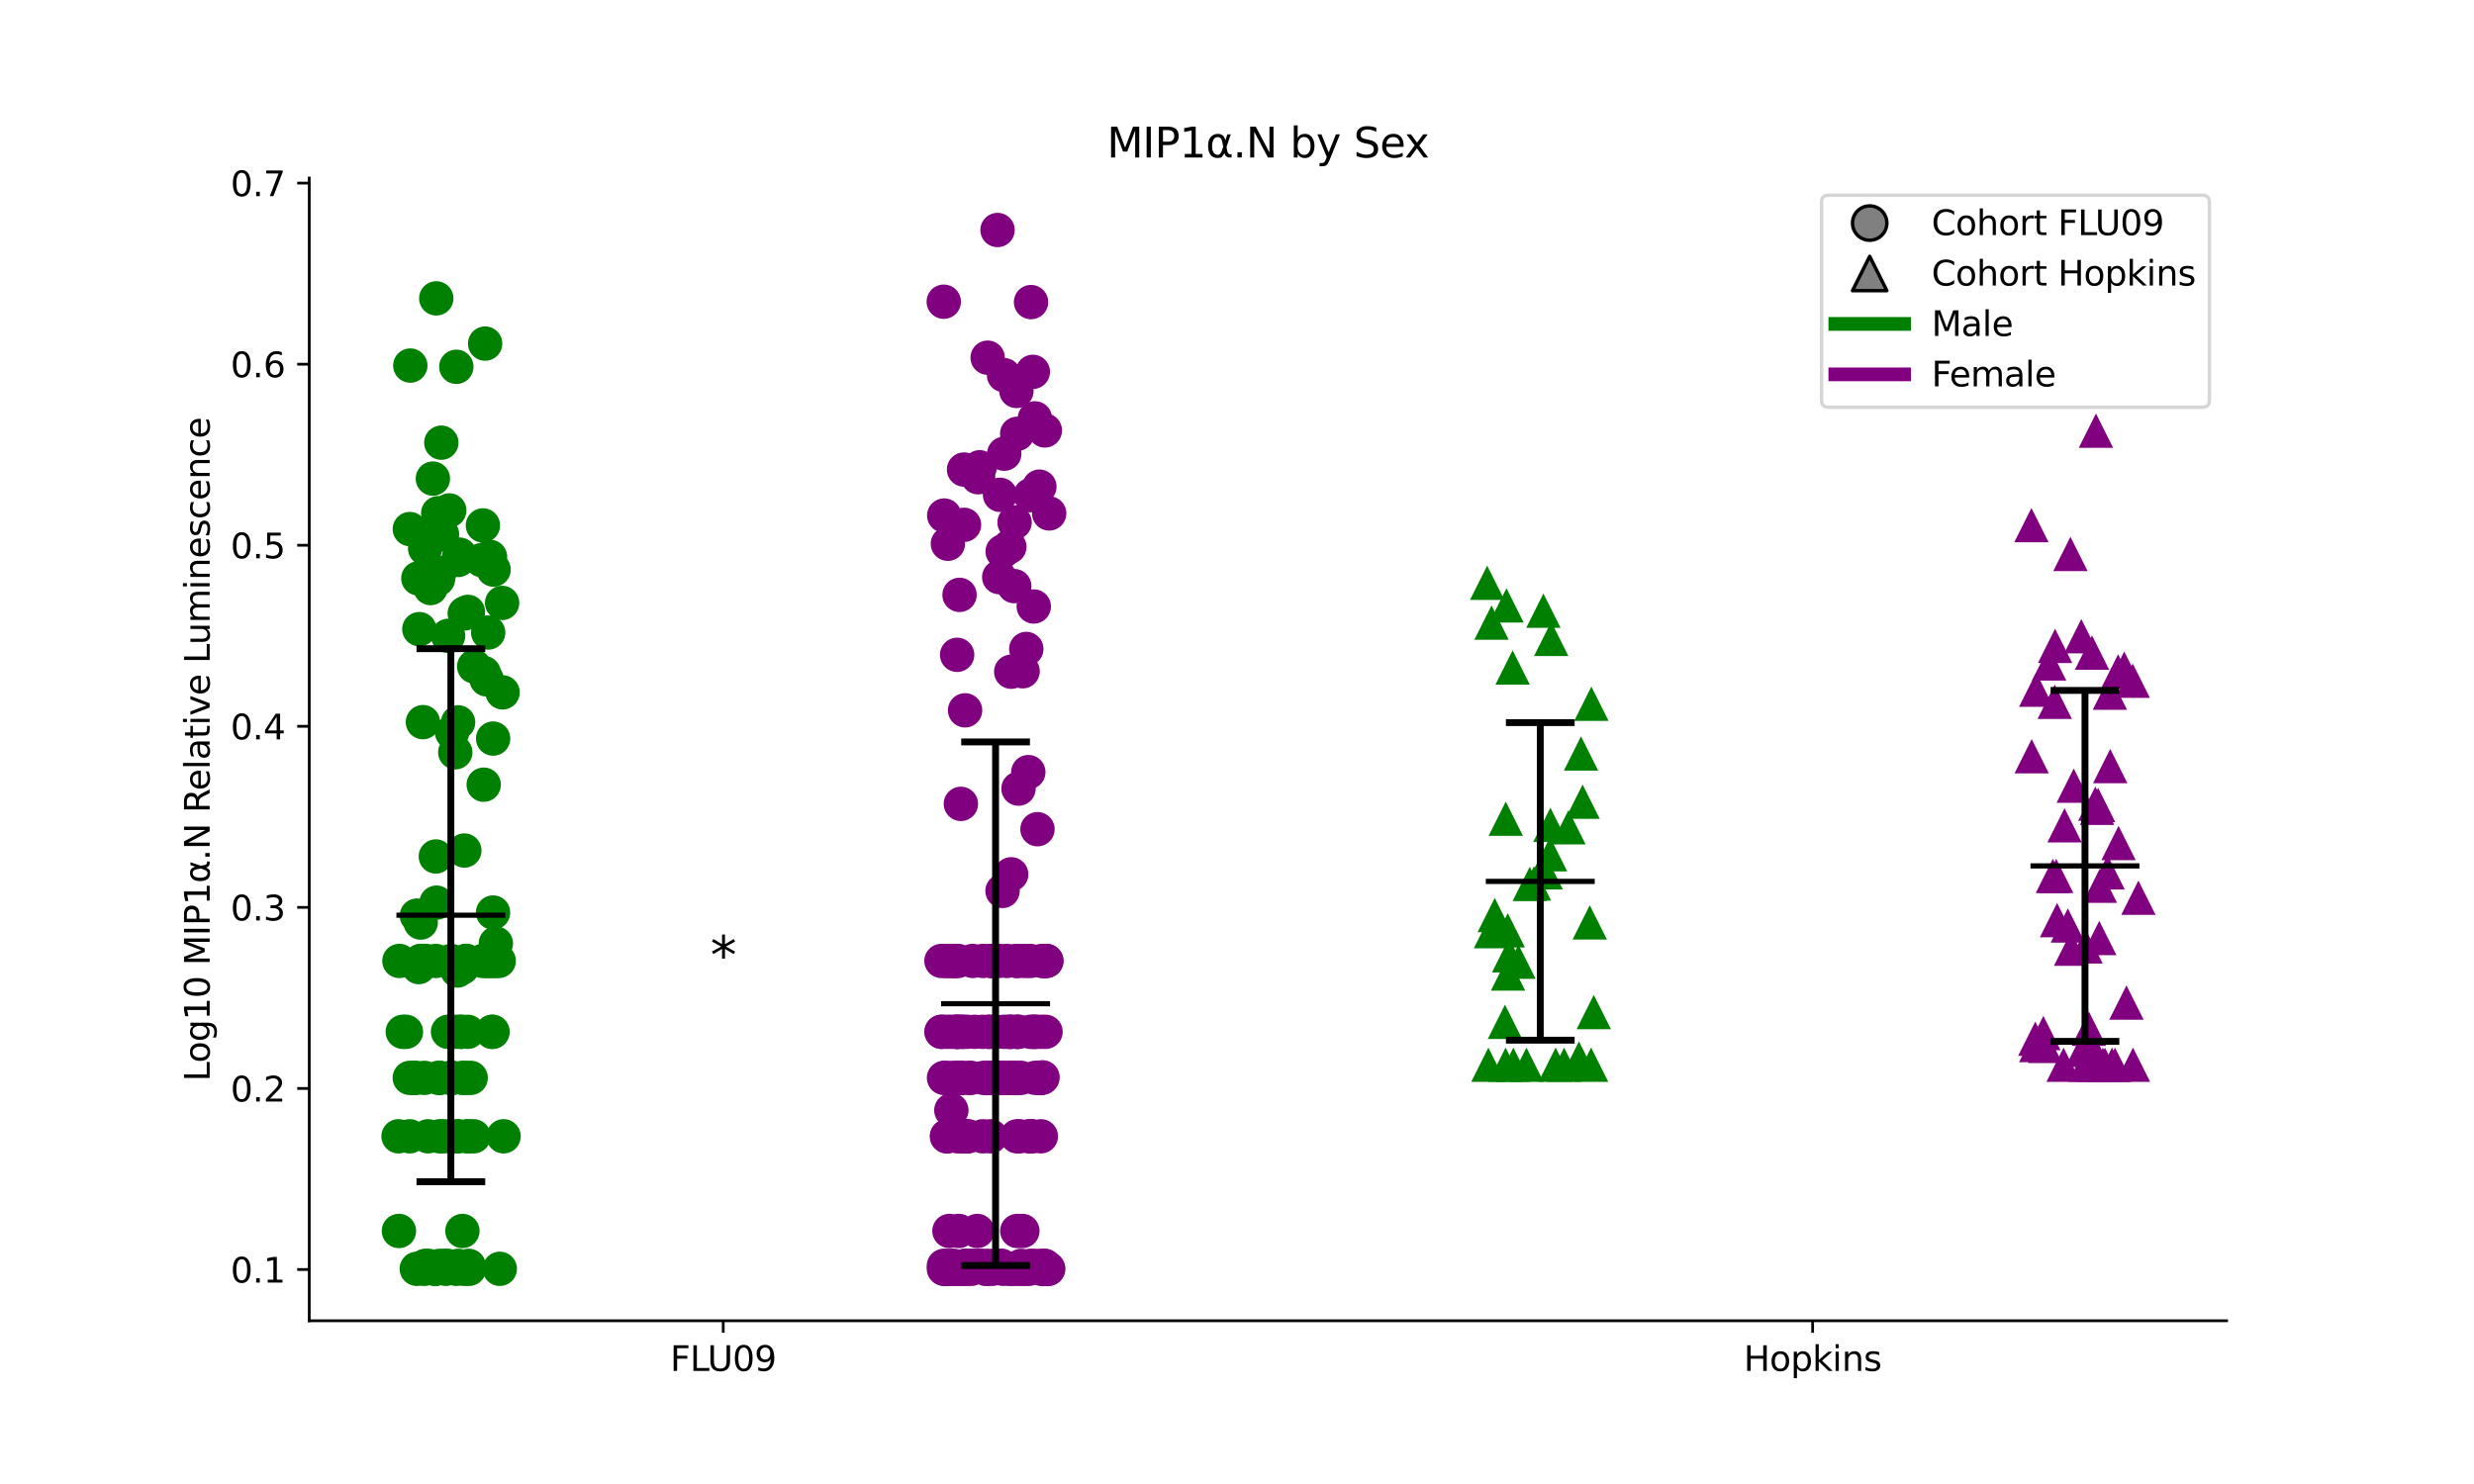 <?xml version="1.0" encoding="utf-8" standalone="no"?>
<!DOCTYPE svg PUBLIC "-//W3C//DTD SVG 1.1//EN"
  "http://www.w3.org/Graphics/SVG/1.1/DTD/svg11.dtd">
<svg xmlns:xlink="http://www.w3.org/1999/xlink" width="720pt" height="432pt" viewBox="0 0 720 432" xmlns="http://www.w3.org/2000/svg" version="1.1">
 <defs>
  <style type="text/css">*{stroke-linejoin: round; stroke-linecap: butt}</style>
 </defs>
 <g id="figure_1">
  <g id="patch_1">
   <path d="M 0 432 
L 720 432 
L 720 0 
L 0 0 
z
" style="fill: #ffffff"/>
  </g>
  <g id="axes_1">
   <g id="patch_2">
    <path d="M 90 384.48 
L 648 384.48 
L 648 51.84 
L 90 51.84 
z
" style="fill: #ffffff"/>
   </g>
   <g id="PathCollection_1">
    <defs>
     <path id="m42d85030bc" d="M 0 5 
C 1.326 5 2.598 4.473 3.536 3.536 
C 4.473 2.598 5 1.326 5 0 
C 5 -1.326 4.473 -2.598 3.536 -3.536 
C 2.598 -4.473 1.326 -5 0 -5 
C -1.326 -5 -2.598 -4.473 -3.536 -3.536 
C -4.473 -2.598 -5 -1.326 -5 0 
C -5 1.326 -4.473 2.598 -3.536 3.536 
C -2.598 4.473 -1.326 5 0 5 
z
"/>
    </defs>
    <g clip-path="url(#p559595419c)">
     <use xlink:href="#m42d85030bc" x="124.677" y="368.499" style="fill: #008000"/>
     <use xlink:href="#m42d85030bc" x="143.282" y="300.365" style="fill: #008000"/>
     <use xlink:href="#m42d85030bc" x="127.039" y="262.768" style="fill: #008000"/>
     <use xlink:href="#m42d85030bc" x="123.785" y="368.499" style="fill: #008000"/>
     <use xlink:href="#m42d85030bc" x="126.849" y="369.36" style="fill: #008000"/>
     <use xlink:href="#m42d85030bc" x="130.909" y="330.782" style="fill: #008000"/>
     <use xlink:href="#m42d85030bc" x="131.62" y="313.775" style="fill: #008000"/>
     <use xlink:href="#m42d85030bc" x="119.233" y="330.782" style="fill: #008000"/>
     <use xlink:href="#m42d85030bc" x="142.252" y="279.735" style="fill: #008000"/>
     <use xlink:href="#m42d85030bc" x="131.512" y="313.775" style="fill: #008000"/>
     <use xlink:href="#m42d85030bc" x="132.771" y="369.36" style="fill: #008000"/>
     <use xlink:href="#m42d85030bc" x="140.487" y="279.735" style="fill: #008000"/>
     <use xlink:href="#m42d85030bc" x="116.098" y="358.339" style="fill: #008000"/>
     <use xlink:href="#m42d85030bc" x="143.297" y="300.365" style="fill: #008000"/>
     <use xlink:href="#m42d85030bc" x="130.39" y="300.365" style="fill: #008000"/>
     <use xlink:href="#m42d85030bc" x="128.046" y="313.775" style="fill: #008000"/>
     <use xlink:href="#m42d85030bc" x="123.505" y="369.36" style="fill: #008000"/>
     <use xlink:href="#m42d85030bc" x="144.08" y="279.735" style="fill: #008000"/>
     <use xlink:href="#m42d85030bc" x="136.233" y="330.782" style="fill: #008000"/>
     <use xlink:href="#m42d85030bc" x="135.672" y="279.735" style="fill: #008000"/>
     <use xlink:href="#m42d85030bc" x="135.111" y="369.36" style="fill: #008000"/>
     <use xlink:href="#m42d85030bc" x="136.136" y="300.365" style="fill: #008000"/>
     <use xlink:href="#m42d85030bc" x="126.806" y="279.735" style="fill: #008000"/>
     <use xlink:href="#m42d85030bc" x="131.265" y="279.735" style="fill: #008000"/>
     <use xlink:href="#m42d85030bc" x="128.913" y="330.782" style="fill: #008000"/>
     <use xlink:href="#m42d85030bc" x="132.748" y="300.365" style="fill: #008000"/>
     <use xlink:href="#m42d85030bc" x="133.317" y="330.782" style="fill: #008000"/>
     <use xlink:href="#m42d85030bc" x="121.002" y="313.775" style="fill: #008000"/>
     <use xlink:href="#m42d85030bc" x="134.099" y="300.365" style="fill: #008000"/>
     <use xlink:href="#m42d85030bc" x="117.222" y="300.365" style="fill: #008000"/>
     <use xlink:href="#m42d85030bc" x="115.993" y="330.782" style="fill: #008000"/>
     <use xlink:href="#m42d85030bc" x="123.957" y="279.735" style="fill: #008000"/>
     <use xlink:href="#m42d85030bc" x="133.129" y="282.523" style="fill: #008000"/>
     <use xlink:href="#m42d85030bc" x="130.791" y="300.365" style="fill: #008000"/>
     <use xlink:href="#m42d85030bc" x="123.083" y="210.217" style="fill: #008000"/>
     <use xlink:href="#m42d85030bc" x="133.049" y="330.782" style="fill: #008000"/>
     <use xlink:href="#m42d85030bc" x="127.972" y="368.499" style="fill: #008000"/>
     <use xlink:href="#m42d85030bc" x="133.364" y="368.499" style="fill: #008000"/>
     <use xlink:href="#m42d85030bc" x="140.796" y="195.926" style="fill: #008000"/>
     <use xlink:href="#m42d85030bc" x="130.409" y="185.104" style="fill: #008000"/>
     <use xlink:href="#m42d85030bc" x="120.462" y="313.775" style="fill: #008000"/>
     <use xlink:href="#m42d85030bc" x="124.563" y="330.782" style="fill: #008000"/>
     <use xlink:href="#m42d85030bc" x="123.504" y="313.775" style="fill: #008000"/>
     <use xlink:href="#m42d85030bc" x="143.646" y="165.824" style="fill: #008000"/>
     <use xlink:href="#m42d85030bc" x="143.488" y="265.642" style="fill: #008000"/>
     <use xlink:href="#m42d85030bc" x="122.041" y="183.147" style="fill: #008000"/>
     <use xlink:href="#m42d85030bc" x="137.832" y="330.782" style="fill: #008000"/>
     <use xlink:href="#m42d85030bc" x="135.135" y="247.594" style="fill: #008000"/>
     <use xlink:href="#m42d85030bc" x="129.514" y="368.499" style="fill: #008000"/>
     <use xlink:href="#m42d85030bc" x="118.133" y="300.365" style="fill: #008000"/>
     <use xlink:href="#m42d85030bc" x="126.84" y="249.325" style="fill: #008000"/>
     <use xlink:href="#m42d85030bc" x="121.887" y="281.523" style="fill: #008000"/>
     <use xlink:href="#m42d85030bc" x="128.434" y="128.862" style="fill: #008000"/>
     <use xlink:href="#m42d85030bc" x="133.399" y="162.996" style="fill: #008000"/>
     <use xlink:href="#m42d85030bc" x="146.552" y="330.782" style="fill: #008000"/>
     <use xlink:href="#m42d85030bc" x="134.522" y="313.775" style="fill: #008000"/>
     <use xlink:href="#m42d85030bc" x="126.483" y="369.36" style="fill: #008000"/>
     <use xlink:href="#m42d85030bc" x="130.252" y="368.499" style="fill: #008000"/>
     <use xlink:href="#m42d85030bc" x="136.497" y="369.36" style="fill: #008000"/>
     <use xlink:href="#m42d85030bc" x="142.61" y="162.114" style="fill: #008000"/>
     <use xlink:href="#m42d85030bc" x="145.452" y="369.36" style="fill: #008000"/>
     <use xlink:href="#m42d85030bc" x="140.769" y="228.424" style="fill: #008000"/>
     <use xlink:href="#m42d85030bc" x="145.136" y="279.735" style="fill: #008000"/>
     <use xlink:href="#m42d85030bc" x="142.967" y="279.735" style="fill: #008000"/>
     <use xlink:href="#m42d85030bc" x="135.627" y="279.735" style="fill: #008000"/>
     <use xlink:href="#m42d85030bc" x="130.973" y="313.775" style="fill: #008000"/>
     <use xlink:href="#m42d85030bc" x="136.978" y="313.775" style="fill: #008000"/>
     <use xlink:href="#m42d85030bc" x="127.961" y="330.782" style="fill: #008000"/>
     <use xlink:href="#m42d85030bc" x="141.528" y="279.735" style="fill: #008000"/>
     <use xlink:href="#m42d85030bc" x="129.737" y="369.36" style="fill: #008000"/>
     <use xlink:href="#m42d85030bc" x="122.436" y="268.564" style="fill: #008000"/>
     <use xlink:href="#m42d85030bc" x="141.622" y="197.769" style="fill: #008000"/>
     <use xlink:href="#m42d85030bc" x="134.575" y="358.339" style="fill: #008000"/>
     <use xlink:href="#m42d85030bc" x="134.511" y="281.675" style="fill: #008000"/>
     <use xlink:href="#m42d85030bc" x="135.404" y="313.775" style="fill: #008000"/>
     <use xlink:href="#m42d85030bc" x="122.67" y="279.735" style="fill: #008000"/>
     <use xlink:href="#m42d85030bc" x="121.293" y="369.36" style="fill: #008000"/>
     <use xlink:href="#m42d85030bc" x="127.473" y="168.554" style="fill: #008000"/>
     <use xlink:href="#m42d85030bc" x="123.729" y="159.664" style="fill: #008000"/>
     <use xlink:href="#m42d85030bc" x="116.242" y="279.735" style="fill: #008000"/>
     <use xlink:href="#m42d85030bc" x="143.513" y="215.003" style="fill: #008000"/>
     <use xlink:href="#m42d85030bc" x="146.264" y="201.551" style="fill: #008000"/>
     <use xlink:href="#m42d85030bc" x="136.401" y="368.499" style="fill: #008000"/>
     <use xlink:href="#m42d85030bc" x="121.331" y="266.54" style="fill: #008000"/>
     <use xlink:href="#m42d85030bc" x="125.89" y="167.714" style="fill: #008000"/>
     <use xlink:href="#m42d85030bc" x="119.26" y="313.775" style="fill: #008000"/>
     <use xlink:href="#m42d85030bc" x="144.308" y="274.649" style="fill: #008000"/>
     <use xlink:href="#m42d85030bc" x="122.445" y="279.735" style="fill: #008000"/>
     <use xlink:href="#m42d85030bc" x="127.535" y="149.395" style="fill: #008000"/>
     <use xlink:href="#m42d85030bc" x="128.634" y="155.546" style="fill: #008000"/>
     <use xlink:href="#m42d85030bc" x="119.27" y="154.014" style="fill: #008000"/>
     <use xlink:href="#m42d85030bc" x="136.034" y="330.782" style="fill: #008000"/>
     <use xlink:href="#m42d85030bc" x="126.968" y="86.857" style="fill: #008000"/>
     <use xlink:href="#m42d85030bc" x="136.18" y="178.123" style="fill: #008000"/>
     <use xlink:href="#m42d85030bc" x="121.751" y="168.37" style="fill: #008000"/>
     <use xlink:href="#m42d85030bc" x="119.41" y="106.419" style="fill: #008000"/>
     <use xlink:href="#m42d85030bc" x="130.746" y="148.587" style="fill: #008000"/>
     <use xlink:href="#m42d85030bc" x="141.186" y="100.019" style="fill: #008000"/>
     <use xlink:href="#m42d85030bc" x="135.25" y="178.56" style="fill: #008000"/>
     <use xlink:href="#m42d85030bc" x="146.127" y="175.514" style="fill: #008000"/>
     <use xlink:href="#m42d85030bc" x="142.073" y="184.138" style="fill: #008000"/>
     <use xlink:href="#m42d85030bc" x="125.976" y="139.325" style="fill: #008000"/>
     <use xlink:href="#m42d85030bc" x="138.001" y="194.005" style="fill: #008000"/>
     <use xlink:href="#m42d85030bc" x="127.623" y="313.775" style="fill: #008000"/>
     <use xlink:href="#m42d85030bc" x="133.317" y="210.287" style="fill: #008000"/>
     <use xlink:href="#m42d85030bc" x="140.539" y="152.953" style="fill: #008000"/>
     <use xlink:href="#m42d85030bc" x="133.784" y="161.467" style="fill: #008000"/>
     <use xlink:href="#m42d85030bc" x="127.844" y="166.814" style="fill: #008000"/>
     <use xlink:href="#m42d85030bc" x="131.566" y="213.199" style="fill: #008000"/>
     <use xlink:href="#m42d85030bc" x="132.498" y="219.001" style="fill: #008000"/>
     <use xlink:href="#m42d85030bc" x="140.178" y="163.054" style="fill: #008000"/>
     <use xlink:href="#m42d85030bc" x="134.321" y="300.365" style="fill: #008000"/>
     <use xlink:href="#m42d85030bc" x="132.806" y="106.777" style="fill: #008000"/>
     <use xlink:href="#m42d85030bc" x="125.313" y="171.189" style="fill: #008000"/>
    </g>
   </g>
   <g id="PathCollection_2">
    <defs>
     <path id="m4d23b1939a" d="M 0 5 
C 1.326 5 2.598 4.473 3.536 3.536 
C 4.473 2.598 5 1.326 5 0 
C 5 -1.326 4.473 -2.598 3.536 -3.536 
C 2.598 -4.473 1.326 -5 0 -5 
C -1.326 -5 -2.598 -4.473 -3.536 -3.536 
C -4.473 -2.598 -5 -1.326 -5 0 
C -5 1.326 -4.473 2.598 -3.536 3.536 
C -2.598 4.473 -1.326 5 0 5 
z
"/>
    </defs>
    <g clip-path="url(#p559595419c)">
     <use xlink:href="#m4d23b1939a" x="284.421" y="358.339" style="fill: #800080"/>
     <use xlink:href="#m4d23b1939a" x="293.922" y="313.775" style="fill: #800080"/>
     <use xlink:href="#m4d23b1939a" x="276.797" y="368.499" style="fill: #800080"/>
     <use xlink:href="#m4d23b1939a" x="305.059" y="369.36" style="fill: #800080"/>
     <use xlink:href="#m4d23b1939a" x="294.28" y="254.517" style="fill: #800080"/>
     <use xlink:href="#m4d23b1939a" x="288.81" y="279.735" style="fill: #800080"/>
     <use xlink:href="#m4d23b1939a" x="281.527" y="300.365" style="fill: #800080"/>
     <use xlink:href="#m4d23b1939a" x="281.288" y="369.36" style="fill: #800080"/>
     <use xlink:href="#m4d23b1939a" x="303.491" y="369.36" style="fill: #800080"/>
     <use xlink:href="#m4d23b1939a" x="287.454" y="368.499" style="fill: #800080"/>
     <use xlink:href="#m4d23b1939a" x="278.778" y="279.735" style="fill: #800080"/>
     <use xlink:href="#m4d23b1939a" x="290.65" y="279.735" style="fill: #800080"/>
     <use xlink:href="#m4d23b1939a" x="279.035" y="358.339" style="fill: #800080"/>
     <use xlink:href="#m4d23b1939a" x="299.852" y="368.499" style="fill: #800080"/>
     <use xlink:href="#m4d23b1939a" x="278.637" y="300.365" style="fill: #800080"/>
     <use xlink:href="#m4d23b1939a" x="297.54" y="358.339" style="fill: #800080"/>
     <use xlink:href="#m4d23b1939a" x="304.736" y="369.36" style="fill: #800080"/>
     <use xlink:href="#m4d23b1939a" x="297.199" y="368.499" style="fill: #800080"/>
     <use xlink:href="#m4d23b1939a" x="301.932" y="241.386" style="fill: #800080"/>
     <use xlink:href="#m4d23b1939a" x="296.275" y="313.775" style="fill: #800080"/>
     <use xlink:href="#m4d23b1939a" x="304.049" y="368.499" style="fill: #800080"/>
     <use xlink:href="#m4d23b1939a" x="302.464" y="313.775" style="fill: #800080"/>
     <use xlink:href="#m4d23b1939a" x="299.916" y="144.142" style="fill: #800080"/>
     <use xlink:href="#m4d23b1939a" x="286.907" y="369.36" style="fill: #800080"/>
     <use xlink:href="#m4d23b1939a" x="297.074" y="369.36" style="fill: #800080"/>
     <use xlink:href="#m4d23b1939a" x="275.178" y="313.775" style="fill: #800080"/>
     <use xlink:href="#m4d23b1939a" x="292.208" y="300.365" style="fill: #800080"/>
     <use xlink:href="#m4d23b1939a" x="291.471" y="368.499" style="fill: #800080"/>
     <use xlink:href="#m4d23b1939a" x="299.434" y="330.782" style="fill: #800080"/>
     <use xlink:href="#m4d23b1939a" x="296.06" y="358.339" style="fill: #800080"/>
     <use xlink:href="#m4d23b1939a" x="276.313" y="358.339" style="fill: #800080"/>
     <use xlink:href="#m4d23b1939a" x="301.294" y="313.775" style="fill: #800080"/>
     <use xlink:href="#m4d23b1939a" x="285.425" y="368.499" style="fill: #800080"/>
     <use xlink:href="#m4d23b1939a" x="304.277" y="300.365" style="fill: #800080"/>
     <use xlink:href="#m4d23b1939a" x="278.806" y="313.775" style="fill: #800080"/>
     <use xlink:href="#m4d23b1939a" x="277.653" y="279.735" style="fill: #800080"/>
     <use xlink:href="#m4d23b1939a" x="283.086" y="279.735" style="fill: #800080"/>
     <use xlink:href="#m4d23b1939a" x="285.006" y="368.499" style="fill: #800080"/>
     <use xlink:href="#m4d23b1939a" x="287.224" y="369.36" style="fill: #800080"/>
     <use xlink:href="#m4d23b1939a" x="287.928" y="300.365" style="fill: #800080"/>
     <use xlink:href="#m4d23b1939a" x="289.426" y="300.365" style="fill: #800080"/>
     <use xlink:href="#m4d23b1939a" x="282.578" y="368.499" style="fill: #800080"/>
     <use xlink:href="#m4d23b1939a" x="296.068" y="300.365" style="fill: #800080"/>
     <use xlink:href="#m4d23b1939a" x="275.615" y="279.735" style="fill: #800080"/>
     <use xlink:href="#m4d23b1939a" x="300.657" y="300.365" style="fill: #800080"/>
     <use xlink:href="#m4d23b1939a" x="278.039" y="300.365" style="fill: #800080"/>
     <use xlink:href="#m4d23b1939a" x="294.164" y="369.36" style="fill: #800080"/>
     <use xlink:href="#m4d23b1939a" x="291.237" y="313.775" style="fill: #800080"/>
     <use xlink:href="#m4d23b1939a" x="276.766" y="300.365" style="fill: #800080"/>
     <use xlink:href="#m4d23b1939a" x="278.111" y="369.36" style="fill: #800080"/>
     <use xlink:href="#m4d23b1939a" x="275.664" y="330.782" style="fill: #800080"/>
     <use xlink:href="#m4d23b1939a" x="287.1" y="313.775" style="fill: #800080"/>
     <use xlink:href="#m4d23b1939a" x="295.856" y="279.735" style="fill: #800080"/>
     <use xlink:href="#m4d23b1939a" x="275.487" y="300.365" style="fill: #800080"/>
     <use xlink:href="#m4d23b1939a" x="274.062" y="300.365" style="fill: #800080"/>
     <use xlink:href="#m4d23b1939a" x="298.346" y="369.36" style="fill: #800080"/>
     <use xlink:href="#m4d23b1939a" x="304.498" y="279.735" style="fill: #800080"/>
     <use xlink:href="#m4d23b1939a" x="275.611" y="279.735" style="fill: #800080"/>
     <use xlink:href="#m4d23b1939a" x="304.936" y="369.36" style="fill: #800080"/>
     <use xlink:href="#m4d23b1939a" x="285.927" y="300.365" style="fill: #800080"/>
     <use xlink:href="#m4d23b1939a" x="296.077" y="279.735" style="fill: #800080"/>
     <use xlink:href="#m4d23b1939a" x="302.993" y="368.499" style="fill: #800080"/>
     <use xlink:href="#m4d23b1939a" x="278.739" y="300.365" style="fill: #800080"/>
     <use xlink:href="#m4d23b1939a" x="288.342" y="279.735" style="fill: #800080"/>
     <use xlink:href="#m4d23b1939a" x="275.124" y="368.499" style="fill: #800080"/>
     <use xlink:href="#m4d23b1939a" x="294.626" y="313.775" style="fill: #800080"/>
     <use xlink:href="#m4d23b1939a" x="300.249" y="330.782" style="fill: #800080"/>
     <use xlink:href="#m4d23b1939a" x="275.588" y="330.782" style="fill: #800080"/>
     <use xlink:href="#m4d23b1939a" x="304.51" y="279.735" style="fill: #800080"/>
     <use xlink:href="#m4d23b1939a" x="287.96" y="313.775" style="fill: #800080"/>
     <use xlink:href="#m4d23b1939a" x="299.902" y="300.365" style="fill: #800080"/>
     <use xlink:href="#m4d23b1939a" x="302.935" y="300.365" style="fill: #800080"/>
     <use xlink:href="#m4d23b1939a" x="286.284" y="313.775" style="fill: #800080"/>
     <use xlink:href="#m4d23b1939a" x="299.447" y="369.36" style="fill: #800080"/>
     <use xlink:href="#m4d23b1939a" x="294.327" y="300.365" style="fill: #800080"/>
     <use xlink:href="#m4d23b1939a" x="277.039" y="279.735" style="fill: #800080"/>
     <use xlink:href="#m4d23b1939a" x="291.264" y="368.499" style="fill: #800080"/>
     <use xlink:href="#m4d23b1939a" x="275.013" y="369.36" style="fill: #800080"/>
     <use xlink:href="#m4d23b1939a" x="278.637" y="300.365" style="fill: #800080"/>
     <use xlink:href="#m4d23b1939a" x="302.915" y="330.782" style="fill: #800080"/>
     <use xlink:href="#m4d23b1939a" x="283.386" y="368.499" style="fill: #800080"/>
     <use xlink:href="#m4d23b1939a" x="277.184" y="313.775" style="fill: #800080"/>
     <use xlink:href="#m4d23b1939a" x="302.717" y="313.775" style="fill: #800080"/>
     <use xlink:href="#m4d23b1939a" x="279.369" y="313.775" style="fill: #800080"/>
     <use xlink:href="#m4d23b1939a" x="293.018" y="279.735" style="fill: #800080"/>
     <use xlink:href="#m4d23b1939a" x="296.695" y="330.782" style="fill: #800080"/>
     <use xlink:href="#m4d23b1939a" x="280.264" y="300.365" style="fill: #800080"/>
     <use xlink:href="#m4d23b1939a" x="295.748" y="369.36" style="fill: #800080"/>
     <use xlink:href="#m4d23b1939a" x="294.088" y="369.36" style="fill: #800080"/>
     <use xlink:href="#m4d23b1939a" x="278.99" y="313.775" style="fill: #800080"/>
     <use xlink:href="#m4d23b1939a" x="278.149" y="279.735" style="fill: #800080"/>
     <use xlink:href="#m4d23b1939a" x="274.709" y="368.499" style="fill: #800080"/>
     <use xlink:href="#m4d23b1939a" x="291.644" y="313.775" style="fill: #800080"/>
     <use xlink:href="#m4d23b1939a" x="297.153" y="313.775" style="fill: #800080"/>
     <use xlink:href="#m4d23b1939a" x="278.706" y="330.782" style="fill: #800080"/>
     <use xlink:href="#m4d23b1939a" x="277.142" y="369.36" style="fill: #800080"/>
     <use xlink:href="#m4d23b1939a" x="289.39" y="313.775" style="fill: #800080"/>
     <use xlink:href="#m4d23b1939a" x="302.66" y="313.775" style="fill: #800080"/>
     <use xlink:href="#m4d23b1939a" x="274.007" y="300.365" style="fill: #800080"/>
     <use xlink:href="#m4d23b1939a" x="296.46" y="300.365" style="fill: #800080"/>
     <use xlink:href="#m4d23b1939a" x="301.287" y="300.365" style="fill: #800080"/>
     <use xlink:href="#m4d23b1939a" x="290.119" y="313.775" style="fill: #800080"/>
     <use xlink:href="#m4d23b1939a" x="280.787" y="369.36" style="fill: #800080"/>
     <use xlink:href="#m4d23b1939a" x="294.854" y="313.775" style="fill: #800080"/>
     <use xlink:href="#m4d23b1939a" x="303.836" y="279.735" style="fill: #800080"/>
     <use xlink:href="#m4d23b1939a" x="293.541" y="300.365" style="fill: #800080"/>
     <use xlink:href="#m4d23b1939a" x="295.951" y="300.365" style="fill: #800080"/>
     <use xlink:href="#m4d23b1939a" x="289.571" y="300.365" style="fill: #800080"/>
     <use xlink:href="#m4d23b1939a" x="288.749" y="369.36" style="fill: #800080"/>
     <use xlink:href="#m4d23b1939a" x="299.829" y="279.735" style="fill: #800080"/>
     <use xlink:href="#m4d23b1939a" x="298.225" y="279.735" style="fill: #800080"/>
     <use xlink:href="#m4d23b1939a" x="282.012" y="313.775" style="fill: #800080"/>
     <use xlink:href="#m4d23b1939a" x="281.764" y="330.782" style="fill: #800080"/>
     <use xlink:href="#m4d23b1939a" x="287.482" y="313.775" style="fill: #800080"/>
     <use xlink:href="#m4d23b1939a" x="303.165" y="369.36" style="fill: #800080"/>
     <use xlink:href="#m4d23b1939a" x="303.2" y="313.775" style="fill: #800080"/>
     <use xlink:href="#m4d23b1939a" x="292.71" y="313.775" style="fill: #800080"/>
     <use xlink:href="#m4d23b1939a" x="281.129" y="368.499" style="fill: #800080"/>
     <use xlink:href="#m4d23b1939a" x="274.708" y="369.36" style="fill: #800080"/>
     <use xlink:href="#m4d23b1939a" x="279.313" y="369.36" style="fill: #800080"/>
     <use xlink:href="#m4d23b1939a" x="283.675" y="300.365" style="fill: #800080"/>
     <use xlink:href="#m4d23b1939a" x="294.153" y="300.365" style="fill: #800080"/>
     <use xlink:href="#m4d23b1939a" x="303.402" y="313.622" style="fill: #800080"/>
     <use xlink:href="#m4d23b1939a" x="279.191" y="313.775" style="fill: #800080"/>
     <use xlink:href="#m4d23b1939a" x="290.984" y="313.775" style="fill: #800080"/>
     <use xlink:href="#m4d23b1939a" x="277.478" y="368.499" style="fill: #800080"/>
     <use xlink:href="#m4d23b1939a" x="280.117" y="330.782" style="fill: #800080"/>
     <use xlink:href="#m4d23b1939a" x="278.641" y="313.775" style="fill: #800080"/>
     <use xlink:href="#m4d23b1939a" x="282.627" y="369.36" style="fill: #800080"/>
     <use xlink:href="#m4d23b1939a" x="303.763" y="368.499" style="fill: #800080"/>
     <use xlink:href="#m4d23b1939a" x="280.375" y="330.782" style="fill: #800080"/>
     <use xlink:href="#m4d23b1939a" x="288.926" y="279.735" style="fill: #800080"/>
     <use xlink:href="#m4d23b1939a" x="279.6" y="369.36" style="fill: #800080"/>
     <use xlink:href="#m4d23b1939a" x="276.87" y="323.201" style="fill: #800080"/>
     <use xlink:href="#m4d23b1939a" x="294.622" y="313.775" style="fill: #800080"/>
     <use xlink:href="#m4d23b1939a" x="281.293" y="330.782" style="fill: #800080"/>
     <use xlink:href="#m4d23b1939a" x="300.126" y="330.782" style="fill: #800080"/>
     <use xlink:href="#m4d23b1939a" x="291.939" y="369.36" style="fill: #800080"/>
     <use xlink:href="#m4d23b1939a" x="303.236" y="279.735" style="fill: #800080"/>
     <use xlink:href="#m4d23b1939a" x="290.863" y="368.499" style="fill: #800080"/>
     <use xlink:href="#m4d23b1939a" x="282.532" y="313.775" style="fill: #800080"/>
     <use xlink:href="#m4d23b1939a" x="287.718" y="300.365" style="fill: #800080"/>
     <use xlink:href="#m4d23b1939a" x="280.862" y="368.499" style="fill: #800080"/>
     <use xlink:href="#m4d23b1939a" x="279.991" y="300.365" style="fill: #800080"/>
     <use xlink:href="#m4d23b1939a" x="301.015" y="368.499" style="fill: #800080"/>
     <use xlink:href="#m4d23b1939a" x="298.678" y="188.914" style="fill: #800080"/>
     <use xlink:href="#m4d23b1939a" x="288.316" y="330.782" style="fill: #800080"/>
     <use xlink:href="#m4d23b1939a" x="301.406" y="300.365" style="fill: #800080"/>
     <use xlink:href="#m4d23b1939a" x="287.575" y="313.775" style="fill: #800080"/>
     <use xlink:href="#m4d23b1939a" x="279.971" y="313.775" style="fill: #800080"/>
     <use xlink:href="#m4d23b1939a" x="289.565" y="368.499" style="fill: #800080"/>
     <use xlink:href="#m4d23b1939a" x="286.081" y="279.735" style="fill: #800080"/>
     <use xlink:href="#m4d23b1939a" x="299.269" y="224.769" style="fill: #800080"/>
     <use xlink:href="#m4d23b1939a" x="295.806" y="113.805" style="fill: #800080"/>
     <use xlink:href="#m4d23b1939a" x="297.607" y="195.407" style="fill: #800080"/>
     <use xlink:href="#m4d23b1939a" x="295.174" y="170.62" style="fill: #800080"/>
     <use xlink:href="#m4d23b1939a" x="275.903" y="369.36" style="fill: #800080"/>
     <use xlink:href="#m4d23b1939a" x="296.031" y="126.286" style="fill: #800080"/>
     <use xlink:href="#m4d23b1939a" x="294.291" y="195.541" style="fill: #800080"/>
     <use xlink:href="#m4d23b1939a" x="300.857" y="176.556" style="fill: #800080"/>
     <use xlink:href="#m4d23b1939a" x="273.992" y="279.735" style="fill: #800080"/>
     <use xlink:href="#m4d23b1939a" x="280.559" y="136.69" style="fill: #800080"/>
     <use xlink:href="#m4d23b1939a" x="274.657" y="87.83" style="fill: #800080"/>
     <use xlink:href="#m4d23b1939a" x="292.201" y="109.209" style="fill: #800080"/>
     <use xlink:href="#m4d23b1939a" x="280.867" y="206.782" style="fill: #800080"/>
     <use xlink:href="#m4d23b1939a" x="301.181" y="121.788" style="fill: #800080"/>
     <use xlink:href="#m4d23b1939a" x="296.009" y="330.782" style="fill: #800080"/>
     <use xlink:href="#m4d23b1939a" x="286.033" y="330.782" style="fill: #800080"/>
     <use xlink:href="#m4d23b1939a" x="295.27" y="152.082" style="fill: #800080"/>
     <use xlink:href="#m4d23b1939a" x="274.733" y="313.775" style="fill: #800080"/>
     <use xlink:href="#m4d23b1939a" x="279.64" y="234.011" style="fill: #800080"/>
     <use xlink:href="#m4d23b1939a" x="291.761" y="259.36" style="fill: #800080"/>
     <use xlink:href="#m4d23b1939a" x="290.801" y="168.004" style="fill: #800080"/>
     <use xlink:href="#m4d23b1939a" x="290.313" y="66.96" style="fill: #800080"/>
     <use xlink:href="#m4d23b1939a" x="292.269" y="132.079" style="fill: #800080"/>
     <use xlink:href="#m4d23b1939a" x="274.794" y="150.073" style="fill: #800080"/>
     <use xlink:href="#m4d23b1939a" x="304.077" y="125.304" style="fill: #800080"/>
     <use xlink:href="#m4d23b1939a" x="285.102" y="136.029" style="fill: #800080"/>
     <use xlink:href="#m4d23b1939a" x="302.49" y="141.671" style="fill: #800080"/>
     <use xlink:href="#m4d23b1939a" x="296.411" y="229.572" style="fill: #800080"/>
     <use xlink:href="#m4d23b1939a" x="300.581" y="108.246" style="fill: #800080"/>
     <use xlink:href="#m4d23b1939a" x="284.646" y="138.928" style="fill: #800080"/>
     <use xlink:href="#m4d23b1939a" x="278.552" y="190.623" style="fill: #800080"/>
     <use xlink:href="#m4d23b1939a" x="291.034" y="144.044" style="fill: #800080"/>
     <use xlink:href="#m4d23b1939a" x="275.857" y="158.295" style="fill: #800080"/>
     <use xlink:href="#m4d23b1939a" x="305.343" y="149.461" style="fill: #800080"/>
     <use xlink:href="#m4d23b1939a" x="291.803" y="160.549" style="fill: #800080"/>
     <use xlink:href="#m4d23b1939a" x="287.435" y="104.125" style="fill: #800080"/>
     <use xlink:href="#m4d23b1939a" x="293.742" y="159.193" style="fill: #800080"/>
     <use xlink:href="#m4d23b1939a" x="279.249" y="173.17" style="fill: #800080"/>
     <use xlink:href="#m4d23b1939a" x="280.559" y="152.775" style="fill: #800080"/>
     <use xlink:href="#m4d23b1939a" x="300.059" y="87.941" style="fill: #800080"/>
    </g>
   </g>
   <g id="PathCollection_3">
    <defs>
     <path id="mf68a478e93" d="M 0 -5 
L -5 5 
L 5 5 
z
"/>
    </defs>
    <g clip-path="url(#p559595419c)">
     <use xlink:href="#mf68a478e93" x="451.105" y="248.671" style="fill: #008000"/>
     <use xlink:href="#mf68a478e93" x="438.881" y="283.387" style="fill: #008000"/>
     <use xlink:href="#mf68a478e93" x="463.827" y="294.613" style="fill: #008000"/>
     <use xlink:href="#mf68a478e93" x="435.011" y="266.38" style="fill: #008000"/>
     <use xlink:href="#mf68a478e93" x="444.243" y="309.947" style="fill: #008000"/>
     <use xlink:href="#mf68a478e93" x="446.425" y="257.182" style="fill: #008000"/>
     <use xlink:href="#mf68a478e93" x="441.91" y="279.955" style="fill: #008000"/>
     <use xlink:href="#mf68a478e93" x="437.99" y="297.453" style="fill: #008000"/>
     <use xlink:href="#mf68a478e93" x="438.429" y="176.231" style="fill: #008000"/>
     <use xlink:href="#mf68a478e93" x="438.802" y="270.811" style="fill: #008000"/>
     <use xlink:href="#mf68a478e93" x="460.577" y="233.369" style="fill: #008000"/>
     <use xlink:href="#mf68a478e93" x="433.932" y="271.048" style="fill: #008000"/>
     <use xlink:href="#mf68a478e93" x="449.833" y="253.927" style="fill: #008000"/>
     <use xlink:href="#mf68a478e93" x="460.122" y="219.337" style="fill: #008000"/>
     <use xlink:href="#mf68a478e93" x="434.074" y="181.232" style="fill: #008000"/>
     <use xlink:href="#mf68a478e93" x="463.135" y="204.857" style="fill: #008000"/>
     <use xlink:href="#mf68a478e93" x="439.202" y="278.089" style="fill: #008000"/>
     <use xlink:href="#mf68a478e93" x="462.663" y="268.508" style="fill: #008000"/>
     <use xlink:href="#mf68a478e93" x="452.734" y="309.947" style="fill: #008000"/>
     <use xlink:href="#mf68a478e93" x="455.192" y="309.947" style="fill: #008000"/>
     <use xlink:href="#mf68a478e93" x="438.163" y="309.947" style="fill: #008000"/>
     <use xlink:href="#mf68a478e93" x="433.156" y="309.947" style="fill: #008000"/>
     <use xlink:href="#mf68a478e93" x="456.462" y="240.826" style="fill: #008000"/>
     <use xlink:href="#mf68a478e93" x="463.06" y="309.947" style="fill: #008000"/>
     <use xlink:href="#mf68a478e93" x="438.222" y="238.326" style="fill: #008000"/>
     <use xlink:href="#mf68a478e93" x="432.811" y="169.651" style="fill: #008000"/>
     <use xlink:href="#mf68a478e93" x="451.203" y="240.11" style="fill: #008000"/>
     <use xlink:href="#mf68a478e93" x="440.435" y="309.947" style="fill: #008000"/>
     <use xlink:href="#mf68a478e93" x="445.201" y="257.309" style="fill: #008000"/>
     <use xlink:href="#mf68a478e93" x="451.446" y="185.98" style="fill: #008000"/>
     <use xlink:href="#mf68a478e93" x="459.525" y="308.141" style="fill: #008000"/>
     <use xlink:href="#mf68a478e93" x="449.172" y="177.772" style="fill: #008000"/>
     <use xlink:href="#mf68a478e93" x="440.212" y="194.299" style="fill: #008000"/>
    </g>
   </g>
   <g id="PathCollection_4">
    <defs>
     <path id="mc6bac5490e" d="M 0 -5 
L -5 5 
L 5 5 
z
"/>
    </defs>
    <g clip-path="url(#p559595419c)">
     <use xlink:href="#mc6bac5490e" x="592.59" y="304.218" style="fill: #800080"/>
     <use xlink:href="#mc6bac5490e" x="610.314" y="235.162" style="fill: #800080"/>
     <use xlink:href="#mc6bac5490e" x="616.551" y="245.4" style="fill: #800080"/>
     <use xlink:href="#mc6bac5490e" x="614.64" y="309.947" style="fill: #800080"/>
     <use xlink:href="#mc6bac5490e" x="594.676" y="300.713" style="fill: #800080"/>
     <use xlink:href="#mc6bac5490e" x="591.276" y="220.144" style="fill: #800080"/>
     <use xlink:href="#mc6bac5490e" x="608.472" y="304.218" style="fill: #800080"/>
     <use xlink:href="#mc6bac5490e" x="601.799" y="269.414" style="fill: #800080"/>
     <use xlink:href="#mc6bac5490e" x="592.319" y="302.372" style="fill: #800080"/>
     <use xlink:href="#mc6bac5490e" x="609.623" y="309.947" style="fill: #800080"/>
     <use xlink:href="#mc6bac5490e" x="611.115" y="257.823" style="fill: #800080"/>
     <use xlink:href="#mc6bac5490e" x="606.898" y="309.947" style="fill: #800080"/>
     <use xlink:href="#mc6bac5490e" x="600.554" y="309.947" style="fill: #800080"/>
     <use xlink:href="#mc6bac5490e" x="597.977" y="204.302" style="fill: #800080"/>
     <use xlink:href="#mc6bac5490e" x="614.035" y="201.632" style="fill: #800080"/>
     <use xlink:href="#mc6bac5490e" x="611.975" y="309.947" style="fill: #800080"/>
     <use xlink:href="#mc6bac5490e" x="602.745" y="276.166" style="fill: #800080"/>
     <use xlink:href="#mc6bac5490e" x="602.552" y="161.253" style="fill: #800080"/>
     <use xlink:href="#mc6bac5490e" x="606.077" y="305.619" style="fill: #800080"/>
     <use xlink:href="#mc6bac5490e" x="605.718" y="185.196" style="fill: #800080"/>
     <use xlink:href="#mc6bac5490e" x="591.201" y="152.869" style="fill: #800080"/>
     <use xlink:href="#mc6bac5490e" x="597.438" y="254.996" style="fill: #800080"/>
     <use xlink:href="#mc6bac5490e" x="595.19" y="304.47" style="fill: #800080"/>
     <use xlink:href="#mc6bac5490e" x="610.183" y="309.947" style="fill: #800080"/>
     <use xlink:href="#mc6bac5490e" x="612.591" y="309.947" style="fill: #800080"/>
     <use xlink:href="#mc6bac5490e" x="615.513" y="309.947" style="fill: #800080"/>
     <use xlink:href="#mc6bac5490e" x="600.837" y="240.246" style="fill: #800080"/>
     <use xlink:href="#mc6bac5490e" x="592.585" y="200.765" style="fill: #800080"/>
     <use xlink:href="#mc6bac5490e" x="610.607" y="234.336" style="fill: #800080"/>
     <use xlink:href="#mc6bac5490e" x="618.209" y="194.647" style="fill: #800080"/>
     <use xlink:href="#mc6bac5490e" x="609.976" y="125.365" style="fill: #800080"/>
     <use xlink:href="#mc6bac5490e" x="613.356" y="253.927" style="fill: #800080"/>
     <use xlink:href="#mc6bac5490e" x="607.924" y="299.449" style="fill: #800080"/>
     <use xlink:href="#mc6bac5490e" x="616.425" y="195.452" style="fill: #800080"/>
     <use xlink:href="#mc6bac5490e" x="606.959" y="275.5" style="fill: #800080"/>
     <use xlink:href="#mc6bac5490e" x="608.831" y="189.969" style="fill: #800080"/>
     <use xlink:href="#mc6bac5490e" x="609.8" y="233.942" style="fill: #800080"/>
     <use xlink:href="#mc6bac5490e" x="598.406" y="254.996" style="fill: #800080"/>
     <use xlink:href="#mc6bac5490e" x="598.664" y="267.842" style="fill: #800080"/>
     <use xlink:href="#mc6bac5490e" x="618.852" y="291.843" style="fill: #800080"/>
     <use xlink:href="#mc6bac5490e" x="596.357" y="193.125" style="fill: #800080"/>
     <use xlink:href="#mc6bac5490e" x="622.332" y="261.332" style="fill: #800080"/>
     <use xlink:href="#mc6bac5490e" x="620.757" y="309.947" style="fill: #800080"/>
     <use xlink:href="#mc6bac5490e" x="603.512" y="228.702" style="fill: #800080"/>
     <use xlink:href="#mc6bac5490e" x="598.086" y="188.016" style="fill: #800080"/>
     <use xlink:href="#mc6bac5490e" x="620.677" y="198.149" style="fill: #800080"/>
     <use xlink:href="#mc6bac5490e" x="610.942" y="273.059" style="fill: #800080"/>
     <use xlink:href="#mc6bac5490e" x="614.134" y="223.005" style="fill: #800080"/>
    </g>
   </g>
   <g id="matplotlib.axis_1">
    <g id="xtick_1">
     <g id="line2d_1">
      <defs>
       <path id="mb16b78a9f5" d="M 0 0 
L 0 3.5 
" style="stroke: #000000; stroke-width: 0.8"/>
      </defs>
      <g>
       <use xlink:href="#mb16b78a9f5" x="210.477" y="384.48" style="stroke: #000000; stroke-width: 0.8"/>
      </g>
     </g>
     <g id="text_1">
      <!-- FLU09 -->
      <g transform="translate(195.044 399.078) scale(0.1 -0.1)">
       <defs>
        <path id="DejaVuSans-46" d="M 628 4666 
L 3309 4666 
L 3309 4134 
L 1259 4134 
L 1259 2759 
L 3109 2759 
L 3109 2228 
L 1259 2228 
L 1259 0 
L 628 0 
L 628 4666 
z
" transform="scale(0.016)"/>
        <path id="DejaVuSans-4c" d="M 628 4666 
L 1259 4666 
L 1259 531 
L 3531 531 
L 3531 0 
L 628 0 
L 628 4666 
z
" transform="scale(0.016)"/>
        <path id="DejaVuSans-55" d="M 556 4666 
L 1191 4666 
L 1191 1831 
Q 1191 1081 1462 751 
Q 1734 422 2344 422 
Q 2950 422 3222 751 
Q 3494 1081 3494 1831 
L 3494 4666 
L 4128 4666 
L 4128 1753 
Q 4128 841 3676 375 
Q 3225 -91 2344 -91 
Q 1459 -91 1007 375 
Q 556 841 556 1753 
L 556 4666 
z
" transform="scale(0.016)"/>
        <path id="DejaVuSans-30" d="M 2034 4250 
Q 1547 4250 1301 3770 
Q 1056 3291 1056 2328 
Q 1056 1369 1301 889 
Q 1547 409 2034 409 
Q 2525 409 2770 889 
Q 3016 1369 3016 2328 
Q 3016 3291 2770 3770 
Q 2525 4250 2034 4250 
z
M 2034 4750 
Q 2819 4750 3233 4129 
Q 3647 3509 3647 2328 
Q 3647 1150 3233 529 
Q 2819 -91 2034 -91 
Q 1250 -91 836 529 
Q 422 1150 422 2328 
Q 422 3509 836 4129 
Q 1250 4750 2034 4750 
z
" transform="scale(0.016)"/>
        <path id="DejaVuSans-39" d="M 703 97 
L 703 672 
Q 941 559 1184 500 
Q 1428 441 1663 441 
Q 2288 441 2617 861 
Q 2947 1281 2994 2138 
Q 2813 1869 2534 1725 
Q 2256 1581 1919 1581 
Q 1219 1581 811 2004 
Q 403 2428 403 3163 
Q 403 3881 828 4315 
Q 1253 4750 1959 4750 
Q 2769 4750 3195 4129 
Q 3622 3509 3622 2328 
Q 3622 1225 3098 567 
Q 2575 -91 1691 -91 
Q 1453 -91 1209 -44 
Q 966 3 703 97 
z
M 1959 2075 
Q 2384 2075 2632 2365 
Q 2881 2656 2881 3163 
Q 2881 3666 2632 3958 
Q 2384 4250 1959 4250 
Q 1534 4250 1286 3958 
Q 1038 3666 1038 3163 
Q 1038 2656 1286 2365 
Q 1534 2075 1959 2075 
z
" transform="scale(0.016)"/>
       </defs>
       <use xlink:href="#DejaVuSans-46"/>
       <use xlink:href="#DejaVuSans-4c" x="57.52"/>
       <use xlink:href="#DejaVuSans-55" x="108.232"/>
       <use xlink:href="#DejaVuSans-30" x="181.426"/>
       <use xlink:href="#DejaVuSans-39" x="245.049"/>
      </g>
     </g>
    </g>
    <g id="xtick_2">
     <g id="line2d_2">
      <g>
       <use xlink:href="#mb16b78a9f5" x="527.523" y="384.48" style="stroke: #000000; stroke-width: 0.8"/>
      </g>
     </g>
     <g id="text_2">
      <!-- Hopkins -->
      <g transform="translate(507.471 399.078) scale(0.1 -0.1)">
       <defs>
        <path id="DejaVuSans-48" d="M 628 4666 
L 1259 4666 
L 1259 2753 
L 3553 2753 
L 3553 4666 
L 4184 4666 
L 4184 0 
L 3553 0 
L 3553 2222 
L 1259 2222 
L 1259 0 
L 628 0 
L 628 4666 
z
" transform="scale(0.016)"/>
        <path id="DejaVuSans-6f" d="M 1959 3097 
Q 1497 3097 1228 2736 
Q 959 2375 959 1747 
Q 959 1119 1226 758 
Q 1494 397 1959 397 
Q 2419 397 2687 759 
Q 2956 1122 2956 1747 
Q 2956 2369 2687 2733 
Q 2419 3097 1959 3097 
z
M 1959 3584 
Q 2709 3584 3137 3096 
Q 3566 2609 3566 1747 
Q 3566 888 3137 398 
Q 2709 -91 1959 -91 
Q 1206 -91 779 398 
Q 353 888 353 1747 
Q 353 2609 779 3096 
Q 1206 3584 1959 3584 
z
" transform="scale(0.016)"/>
        <path id="DejaVuSans-70" d="M 1159 525 
L 1159 -1331 
L 581 -1331 
L 581 3500 
L 1159 3500 
L 1159 2969 
Q 1341 3281 1617 3432 
Q 1894 3584 2278 3584 
Q 2916 3584 3314 3078 
Q 3713 2572 3713 1747 
Q 3713 922 3314 415 
Q 2916 -91 2278 -91 
Q 1894 -91 1617 61 
Q 1341 213 1159 525 
z
M 3116 1747 
Q 3116 2381 2855 2742 
Q 2594 3103 2138 3103 
Q 1681 3103 1420 2742 
Q 1159 2381 1159 1747 
Q 1159 1113 1420 752 
Q 1681 391 2138 391 
Q 2594 391 2855 752 
Q 3116 1113 3116 1747 
z
" transform="scale(0.016)"/>
        <path id="DejaVuSans-6b" d="M 581 4863 
L 1159 4863 
L 1159 1991 
L 2875 3500 
L 3609 3500 
L 1753 1863 
L 3688 0 
L 2938 0 
L 1159 1709 
L 1159 0 
L 581 0 
L 581 4863 
z
" transform="scale(0.016)"/>
        <path id="DejaVuSans-69" d="M 603 3500 
L 1178 3500 
L 1178 0 
L 603 0 
L 603 3500 
z
M 603 4863 
L 1178 4863 
L 1178 4134 
L 603 4134 
L 603 4863 
z
" transform="scale(0.016)"/>
        <path id="DejaVuSans-6e" d="M 3513 2113 
L 3513 0 
L 2938 0 
L 2938 2094 
Q 2938 2591 2744 2837 
Q 2550 3084 2163 3084 
Q 1697 3084 1428 2787 
Q 1159 2491 1159 1978 
L 1159 0 
L 581 0 
L 581 3500 
L 1159 3500 
L 1159 2956 
Q 1366 3272 1645 3428 
Q 1925 3584 2291 3584 
Q 2894 3584 3203 3211 
Q 3513 2838 3513 2113 
z
" transform="scale(0.016)"/>
        <path id="DejaVuSans-73" d="M 2834 3397 
L 2834 2853 
Q 2591 2978 2328 3040 
Q 2066 3103 1784 3103 
Q 1356 3103 1142 2972 
Q 928 2841 928 2578 
Q 928 2378 1081 2264 
Q 1234 2150 1697 2047 
L 1894 2003 
Q 2506 1872 2764 1633 
Q 3022 1394 3022 966 
Q 3022 478 2636 193 
Q 2250 -91 1575 -91 
Q 1294 -91 989 -36 
Q 684 19 347 128 
L 347 722 
Q 666 556 975 473 
Q 1284 391 1588 391 
Q 1994 391 2212 530 
Q 2431 669 2431 922 
Q 2431 1156 2273 1281 
Q 2116 1406 1581 1522 
L 1381 1569 
Q 847 1681 609 1914 
Q 372 2147 372 2553 
Q 372 3047 722 3315 
Q 1072 3584 1716 3584 
Q 2034 3584 2315 3537 
Q 2597 3491 2834 3397 
z
" transform="scale(0.016)"/>
       </defs>
       <use xlink:href="#DejaVuSans-48"/>
       <use xlink:href="#DejaVuSans-6f" x="75.195"/>
       <use xlink:href="#DejaVuSans-70" x="136.377"/>
       <use xlink:href="#DejaVuSans-6b" x="199.854"/>
       <use xlink:href="#DejaVuSans-69" x="257.764"/>
       <use xlink:href="#DejaVuSans-6e" x="285.547"/>
       <use xlink:href="#DejaVuSans-73" x="348.926"/>
      </g>
     </g>
    </g>
   </g>
   <g id="matplotlib.axis_2">
    <g id="ytick_1">
     <g id="line2d_3">
      <defs>
       <path id="m8c15717056" d="M 0 0 
L -3.5 0 
" style="stroke: #000000; stroke-width: 0.8"/>
      </defs>
      <g>
       <use xlink:href="#m8c15717056" x="90" y="369.568" style="stroke: #000000; stroke-width: 0.8"/>
      </g>
     </g>
     <g id="text_3">
      <!-- 0.1 -->
      <g transform="translate(67.097 373.368) scale(0.1 -0.1)">
       <defs>
        <path id="DejaVuSans-2e" d="M 684 794 
L 1344 794 
L 1344 0 
L 684 0 
L 684 794 
z
" transform="scale(0.016)"/>
        <path id="DejaVuSans-31" d="M 794 531 
L 1825 531 
L 1825 4091 
L 703 3866 
L 703 4441 
L 1819 4666 
L 2450 4666 
L 2450 531 
L 3481 531 
L 3481 0 
L 794 0 
L 794 531 
z
" transform="scale(0.016)"/>
       </defs>
       <use xlink:href="#DejaVuSans-30"/>
       <use xlink:href="#DejaVuSans-2e" x="63.623"/>
       <use xlink:href="#DejaVuSans-31" x="95.41"/>
      </g>
     </g>
    </g>
    <g id="ytick_2">
     <g id="line2d_4">
      <g>
       <use xlink:href="#m8c15717056" x="90" y="316.858" style="stroke: #000000; stroke-width: 0.8"/>
      </g>
     </g>
     <g id="text_4">
      <!-- 0.2 -->
      <g transform="translate(67.097 320.657) scale(0.1 -0.1)">
       <defs>
        <path id="DejaVuSans-32" d="M 1228 531 
L 3431 531 
L 3431 0 
L 469 0 
L 469 531 
Q 828 903 1448 1529 
Q 2069 2156 2228 2338 
Q 2531 2678 2651 2914 
Q 2772 3150 2772 3378 
Q 2772 3750 2511 3984 
Q 2250 4219 1831 4219 
Q 1534 4219 1204 4116 
Q 875 4013 500 3803 
L 500 4441 
Q 881 4594 1212 4672 
Q 1544 4750 1819 4750 
Q 2544 4750 2975 4387 
Q 3406 4025 3406 3419 
Q 3406 3131 3298 2873 
Q 3191 2616 2906 2266 
Q 2828 2175 2409 1742 
Q 1991 1309 1228 531 
z
" transform="scale(0.016)"/>
       </defs>
       <use xlink:href="#DejaVuSans-30"/>
       <use xlink:href="#DejaVuSans-2e" x="63.623"/>
       <use xlink:href="#DejaVuSans-32" x="95.41"/>
      </g>
     </g>
    </g>
    <g id="ytick_3">
     <g id="line2d_5">
      <g>
       <use xlink:href="#m8c15717056" x="90" y="264.147" style="stroke: #000000; stroke-width: 0.8"/>
      </g>
     </g>
     <g id="text_5">
      <!-- 0.3 -->
      <g transform="translate(67.097 267.946) scale(0.1 -0.1)">
       <defs>
        <path id="DejaVuSans-33" d="M 2597 2516 
Q 3050 2419 3304 2112 
Q 3559 1806 3559 1356 
Q 3559 666 3084 287 
Q 2609 -91 1734 -91 
Q 1441 -91 1130 -33 
Q 819 25 488 141 
L 488 750 
Q 750 597 1062 519 
Q 1375 441 1716 441 
Q 2309 441 2620 675 
Q 2931 909 2931 1356 
Q 2931 1769 2642 2001 
Q 2353 2234 1838 2234 
L 1294 2234 
L 1294 2753 
L 1863 2753 
Q 2328 2753 2575 2939 
Q 2822 3125 2822 3475 
Q 2822 3834 2567 4026 
Q 2313 4219 1838 4219 
Q 1578 4219 1281 4162 
Q 984 4106 628 3988 
L 628 4550 
Q 988 4650 1302 4700 
Q 1616 4750 1894 4750 
Q 2613 4750 3031 4423 
Q 3450 4097 3450 3541 
Q 3450 3153 3228 2886 
Q 3006 2619 2597 2516 
z
" transform="scale(0.016)"/>
       </defs>
       <use xlink:href="#DejaVuSans-30"/>
       <use xlink:href="#DejaVuSans-2e" x="63.623"/>
       <use xlink:href="#DejaVuSans-33" x="95.41"/>
      </g>
     </g>
    </g>
    <g id="ytick_4">
     <g id="line2d_6">
      <g>
       <use xlink:href="#m8c15717056" x="90" y="211.436" style="stroke: #000000; stroke-width: 0.8"/>
      </g>
     </g>
     <g id="text_6">
      <!-- 0.4 -->
      <g transform="translate(67.097 215.235) scale(0.1 -0.1)">
       <defs>
        <path id="DejaVuSans-34" d="M 2419 4116 
L 825 1625 
L 2419 1625 
L 2419 4116 
z
M 2253 4666 
L 3047 4666 
L 3047 1625 
L 3713 1625 
L 3713 1100 
L 3047 1100 
L 3047 0 
L 2419 0 
L 2419 1100 
L 313 1100 
L 313 1709 
L 2253 4666 
z
" transform="scale(0.016)"/>
       </defs>
       <use xlink:href="#DejaVuSans-30"/>
       <use xlink:href="#DejaVuSans-2e" x="63.623"/>
       <use xlink:href="#DejaVuSans-34" x="95.41"/>
      </g>
     </g>
    </g>
    <g id="ytick_5">
     <g id="line2d_7">
      <g>
       <use xlink:href="#m8c15717056" x="90" y="158.726" style="stroke: #000000; stroke-width: 0.8"/>
      </g>
     </g>
     <g id="text_7">
      <!-- 0.5 -->
      <g transform="translate(67.097 162.525) scale(0.1 -0.1)">
       <defs>
        <path id="DejaVuSans-35" d="M 691 4666 
L 3169 4666 
L 3169 4134 
L 1269 4134 
L 1269 2991 
Q 1406 3038 1543 3061 
Q 1681 3084 1819 3084 
Q 2600 3084 3056 2656 
Q 3513 2228 3513 1497 
Q 3513 744 3044 326 
Q 2575 -91 1722 -91 
Q 1428 -91 1123 -41 
Q 819 9 494 109 
L 494 744 
Q 775 591 1075 516 
Q 1375 441 1709 441 
Q 2250 441 2565 725 
Q 2881 1009 2881 1497 
Q 2881 1984 2565 2268 
Q 2250 2553 1709 2553 
Q 1456 2553 1204 2497 
Q 953 2441 691 2322 
L 691 4666 
z
" transform="scale(0.016)"/>
       </defs>
       <use xlink:href="#DejaVuSans-30"/>
       <use xlink:href="#DejaVuSans-2e" x="63.623"/>
       <use xlink:href="#DejaVuSans-35" x="95.41"/>
      </g>
     </g>
    </g>
    <g id="ytick_6">
     <g id="line2d_8">
      <g>
       <use xlink:href="#m8c15717056" x="90" y="106.015" style="stroke: #000000; stroke-width: 0.8"/>
      </g>
     </g>
     <g id="text_8">
      <!-- 0.6 -->
      <g transform="translate(67.097 109.814) scale(0.1 -0.1)">
       <defs>
        <path id="DejaVuSans-36" d="M 2113 2584 
Q 1688 2584 1439 2293 
Q 1191 2003 1191 1497 
Q 1191 994 1439 701 
Q 1688 409 2113 409 
Q 2538 409 2786 701 
Q 3034 994 3034 1497 
Q 3034 2003 2786 2293 
Q 2538 2584 2113 2584 
z
M 3366 4563 
L 3366 3988 
Q 3128 4100 2886 4159 
Q 2644 4219 2406 4219 
Q 1781 4219 1451 3797 
Q 1122 3375 1075 2522 
Q 1259 2794 1537 2939 
Q 1816 3084 2150 3084 
Q 2853 3084 3261 2657 
Q 3669 2231 3669 1497 
Q 3669 778 3244 343 
Q 2819 -91 2113 -91 
Q 1303 -91 875 529 
Q 447 1150 447 2328 
Q 447 3434 972 4092 
Q 1497 4750 2381 4750 
Q 2619 4750 2861 4703 
Q 3103 4656 3366 4563 
z
" transform="scale(0.016)"/>
       </defs>
       <use xlink:href="#DejaVuSans-30"/>
       <use xlink:href="#DejaVuSans-2e" x="63.623"/>
       <use xlink:href="#DejaVuSans-36" x="95.41"/>
      </g>
     </g>
    </g>
    <g id="ytick_7">
     <g id="line2d_9">
      <g>
       <use xlink:href="#m8c15717056" x="90" y="53.304" style="stroke: #000000; stroke-width: 0.8"/>
      </g>
     </g>
     <g id="text_9">
      <!-- 0.7 -->
      <g transform="translate(67.097 57.103) scale(0.1 -0.1)">
       <defs>
        <path id="DejaVuSans-37" d="M 525 4666 
L 3525 4666 
L 3525 4397 
L 1831 0 
L 1172 0 
L 2766 4134 
L 525 4134 
L 525 4666 
z
" transform="scale(0.016)"/>
       </defs>
       <use xlink:href="#DejaVuSans-30"/>
       <use xlink:href="#DejaVuSans-2e" x="63.623"/>
       <use xlink:href="#DejaVuSans-37" x="95.41"/>
      </g>
     </g>
    </g>
    <g id="text_10">
     <!-- Log10 MIP1α.N Relative Luminescence -->
     <g transform="translate(61.017 314.794) rotate(-90) scale(0.1 -0.1)">
      <defs>
       <path id="DejaVuSans-67" d="M 2906 1791 
Q 2906 2416 2648 2759 
Q 2391 3103 1925 3103 
Q 1463 3103 1205 2759 
Q 947 2416 947 1791 
Q 947 1169 1205 825 
Q 1463 481 1925 481 
Q 2391 481 2648 825 
Q 2906 1169 2906 1791 
z
M 3481 434 
Q 3481 -459 3084 -895 
Q 2688 -1331 1869 -1331 
Q 1566 -1331 1297 -1286 
Q 1028 -1241 775 -1147 
L 775 -588 
Q 1028 -725 1275 -790 
Q 1522 -856 1778 -856 
Q 2344 -856 2625 -561 
Q 2906 -266 2906 331 
L 2906 616 
Q 2728 306 2450 153 
Q 2172 0 1784 0 
Q 1141 0 747 490 
Q 353 981 353 1791 
Q 353 2603 747 3093 
Q 1141 3584 1784 3584 
Q 2172 3584 2450 3431 
Q 2728 3278 2906 2969 
L 2906 3500 
L 3481 3500 
L 3481 434 
z
" transform="scale(0.016)"/>
       <path id="DejaVuSans-20" transform="scale(0.016)"/>
       <path id="DejaVuSans-4d" d="M 628 4666 
L 1569 4666 
L 2759 1491 
L 3956 4666 
L 4897 4666 
L 4897 0 
L 4281 0 
L 4281 4097 
L 3078 897 
L 2444 897 
L 1241 4097 
L 1241 0 
L 628 0 
L 628 4666 
z
" transform="scale(0.016)"/>
       <path id="DejaVuSans-49" d="M 628 4666 
L 1259 4666 
L 1259 0 
L 628 0 
L 628 4666 
z
" transform="scale(0.016)"/>
       <path id="DejaVuSans-50" d="M 1259 4147 
L 1259 2394 
L 2053 2394 
Q 2494 2394 2734 2622 
Q 2975 2850 2975 3272 
Q 2975 3691 2734 3919 
Q 2494 4147 2053 4147 
L 1259 4147 
z
M 628 4666 
L 2053 4666 
Q 2838 4666 3239 4311 
Q 3641 3956 3641 3272 
Q 3641 2581 3239 2228 
Q 2838 1875 2053 1875 
L 1259 1875 
L 1259 0 
L 628 0 
L 628 4666 
z
" transform="scale(0.016)"/>
       <path id="DejaVuSans-3b1" d="M 2644 1628 
L 2506 2350 
Q 2366 3091 1809 3091 
Q 1391 3091 1200 2747 
Q 959 2316 959 1747 
Q 959 1059 1194 731 
Q 1431 397 1809 397 
Q 2228 397 2453 1063 
L 2644 1628 
z
M 2966 2584 
L 3275 3500 
L 3788 3500 
L 3147 1603 
L 3272 919 
Q 3300 766 3409 638 
Q 3538 488 3638 488 
L 3913 488 
L 3913 0 
L 3569 0 
Q 3275 0 3013 263 
Q 2884 394 2831 669 
Q 2688 322 2394 50 
Q 2256 -78 1809 -78 
Q 1075 -78 719 397 
Q 353 888 353 1747 
Q 353 2666 750 3097 
Q 1191 3578 1809 3578 
Q 2781 3578 2966 2584 
z
" transform="scale(0.016)"/>
       <path id="DejaVuSans-4e" d="M 628 4666 
L 1478 4666 
L 3547 763 
L 3547 4666 
L 4159 4666 
L 4159 0 
L 3309 0 
L 1241 3903 
L 1241 0 
L 628 0 
L 628 4666 
z
" transform="scale(0.016)"/>
       <path id="DejaVuSans-52" d="M 2841 2188 
Q 3044 2119 3236 1894 
Q 3428 1669 3622 1275 
L 4263 0 
L 3584 0 
L 2988 1197 
Q 2756 1666 2539 1819 
Q 2322 1972 1947 1972 
L 1259 1972 
L 1259 0 
L 628 0 
L 628 4666 
L 2053 4666 
Q 2853 4666 3247 4331 
Q 3641 3997 3641 3322 
Q 3641 2881 3436 2590 
Q 3231 2300 2841 2188 
z
M 1259 4147 
L 1259 2491 
L 2053 2491 
Q 2509 2491 2742 2702 
Q 2975 2913 2975 3322 
Q 2975 3731 2742 3939 
Q 2509 4147 2053 4147 
L 1259 4147 
z
" transform="scale(0.016)"/>
       <path id="DejaVuSans-65" d="M 3597 1894 
L 3597 1613 
L 953 1613 
Q 991 1019 1311 708 
Q 1631 397 2203 397 
Q 2534 397 2845 478 
Q 3156 559 3463 722 
L 3463 178 
Q 3153 47 2828 -22 
Q 2503 -91 2169 -91 
Q 1331 -91 842 396 
Q 353 884 353 1716 
Q 353 2575 817 3079 
Q 1281 3584 2069 3584 
Q 2775 3584 3186 3129 
Q 3597 2675 3597 1894 
z
M 3022 2063 
Q 3016 2534 2758 2815 
Q 2500 3097 2075 3097 
Q 1594 3097 1305 2825 
Q 1016 2553 972 2059 
L 3022 2063 
z
" transform="scale(0.016)"/>
       <path id="DejaVuSans-6c" d="M 603 4863 
L 1178 4863 
L 1178 0 
L 603 0 
L 603 4863 
z
" transform="scale(0.016)"/>
       <path id="DejaVuSans-61" d="M 2194 1759 
Q 1497 1759 1228 1600 
Q 959 1441 959 1056 
Q 959 750 1161 570 
Q 1363 391 1709 391 
Q 2188 391 2477 730 
Q 2766 1069 2766 1631 
L 2766 1759 
L 2194 1759 
z
M 3341 1997 
L 3341 0 
L 2766 0 
L 2766 531 
Q 2569 213 2275 61 
Q 1981 -91 1556 -91 
Q 1019 -91 701 211 
Q 384 513 384 1019 
Q 384 1609 779 1909 
Q 1175 2209 1959 2209 
L 2766 2209 
L 2766 2266 
Q 2766 2663 2505 2880 
Q 2244 3097 1772 3097 
Q 1472 3097 1187 3025 
Q 903 2953 641 2809 
L 641 3341 
Q 956 3463 1253 3523 
Q 1550 3584 1831 3584 
Q 2591 3584 2966 3190 
Q 3341 2797 3341 1997 
z
" transform="scale(0.016)"/>
       <path id="DejaVuSans-74" d="M 1172 4494 
L 1172 3500 
L 2356 3500 
L 2356 3053 
L 1172 3053 
L 1172 1153 
Q 1172 725 1289 603 
Q 1406 481 1766 481 
L 2356 481 
L 2356 0 
L 1766 0 
Q 1100 0 847 248 
Q 594 497 594 1153 
L 594 3053 
L 172 3053 
L 172 3500 
L 594 3500 
L 594 4494 
L 1172 4494 
z
" transform="scale(0.016)"/>
       <path id="DejaVuSans-76" d="M 191 3500 
L 800 3500 
L 1894 563 
L 2988 3500 
L 3597 3500 
L 2284 0 
L 1503 0 
L 191 3500 
z
" transform="scale(0.016)"/>
       <path id="DejaVuSans-75" d="M 544 1381 
L 544 3500 
L 1119 3500 
L 1119 1403 
Q 1119 906 1312 657 
Q 1506 409 1894 409 
Q 2359 409 2629 706 
Q 2900 1003 2900 1516 
L 2900 3500 
L 3475 3500 
L 3475 0 
L 2900 0 
L 2900 538 
Q 2691 219 2414 64 
Q 2138 -91 1772 -91 
Q 1169 -91 856 284 
Q 544 659 544 1381 
z
M 1991 3584 
L 1991 3584 
z
" transform="scale(0.016)"/>
       <path id="DejaVuSans-6d" d="M 3328 2828 
Q 3544 3216 3844 3400 
Q 4144 3584 4550 3584 
Q 5097 3584 5394 3201 
Q 5691 2819 5691 2113 
L 5691 0 
L 5113 0 
L 5113 2094 
Q 5113 2597 4934 2840 
Q 4756 3084 4391 3084 
Q 3944 3084 3684 2787 
Q 3425 2491 3425 1978 
L 3425 0 
L 2847 0 
L 2847 2094 
Q 2847 2600 2669 2842 
Q 2491 3084 2119 3084 
Q 1678 3084 1418 2786 
Q 1159 2488 1159 1978 
L 1159 0 
L 581 0 
L 581 3500 
L 1159 3500 
L 1159 2956 
Q 1356 3278 1631 3431 
Q 1906 3584 2284 3584 
Q 2666 3584 2933 3390 
Q 3200 3197 3328 2828 
z
" transform="scale(0.016)"/>
       <path id="DejaVuSans-63" d="M 3122 3366 
L 3122 2828 
Q 2878 2963 2633 3030 
Q 2388 3097 2138 3097 
Q 1578 3097 1268 2742 
Q 959 2388 959 1747 
Q 959 1106 1268 751 
Q 1578 397 2138 397 
Q 2388 397 2633 464 
Q 2878 531 3122 666 
L 3122 134 
Q 2881 22 2623 -34 
Q 2366 -91 2075 -91 
Q 1284 -91 818 406 
Q 353 903 353 1747 
Q 353 2603 823 3093 
Q 1294 3584 2113 3584 
Q 2378 3584 2631 3529 
Q 2884 3475 3122 3366 
z
" transform="scale(0.016)"/>
      </defs>
      <use xlink:href="#DejaVuSans-4c"/>
      <use xlink:href="#DejaVuSans-6f" x="53.963"/>
      <use xlink:href="#DejaVuSans-67" x="115.145"/>
      <use xlink:href="#DejaVuSans-31" x="178.621"/>
      <use xlink:href="#DejaVuSans-30" x="242.244"/>
      <use xlink:href="#DejaVuSans-20" x="305.867"/>
      <use xlink:href="#DejaVuSans-4d" x="337.654"/>
      <use xlink:href="#DejaVuSans-49" x="423.934"/>
      <use xlink:href="#DejaVuSans-50" x="453.426"/>
      <use xlink:href="#DejaVuSans-31" x="513.729"/>
      <use xlink:href="#DejaVuSans-3b1" x="577.352"/>
      <use xlink:href="#DejaVuSans-2e" x="643.27"/>
      <use xlink:href="#DejaVuSans-4e" x="675.057"/>
      <use xlink:href="#DejaVuSans-20" x="749.861"/>
      <use xlink:href="#DejaVuSans-52" x="781.648"/>
      <use xlink:href="#DejaVuSans-65" x="846.631"/>
      <use xlink:href="#DejaVuSans-6c" x="908.154"/>
      <use xlink:href="#DejaVuSans-61" x="935.938"/>
      <use xlink:href="#DejaVuSans-74" x="997.217"/>
      <use xlink:href="#DejaVuSans-69" x="1036.426"/>
      <use xlink:href="#DejaVuSans-76" x="1064.209"/>
      <use xlink:href="#DejaVuSans-65" x="1123.389"/>
      <use xlink:href="#DejaVuSans-20" x="1184.912"/>
      <use xlink:href="#DejaVuSans-4c" x="1216.699"/>
      <use xlink:href="#DejaVuSans-75" x="1270.662"/>
      <use xlink:href="#DejaVuSans-6d" x="1334.041"/>
      <use xlink:href="#DejaVuSans-69" x="1431.453"/>
      <use xlink:href="#DejaVuSans-6e" x="1459.236"/>
      <use xlink:href="#DejaVuSans-65" x="1522.615"/>
      <use xlink:href="#DejaVuSans-73" x="1584.139"/>
      <use xlink:href="#DejaVuSans-63" x="1636.238"/>
      <use xlink:href="#DejaVuSans-65" x="1691.219"/>
      <use xlink:href="#DejaVuSans-6e" x="1752.742"/>
      <use xlink:href="#DejaVuSans-63" x="1816.121"/>
      <use xlink:href="#DejaVuSans-65" x="1871.102"/>
     </g>
    </g>
   </g>
   <g id="LineCollection_1">
    <path d="M 115.364 266.424 
L 147.068 266.424 
" clip-path="url(#p559595419c)" style="fill: none; stroke: #000000; stroke-width: 1.5"/>
   </g>
   <g id="LineCollection_2">
    <path d="M 273.886 292.183 
L 305.591 292.183 
" clip-path="url(#p559595419c)" style="fill: none; stroke: #000000; stroke-width: 1.5"/>
   </g>
   <g id="LineCollection_3">
    <path d="M 432.409 256.579 
L 464.114 256.579 
" clip-path="url(#p559595419c)" style="fill: none; stroke: #000000; stroke-width: 1.5"/>
   </g>
   <g id="LineCollection_4">
    <path d="M 590.932 252.066 
L 622.636 252.066 
" clip-path="url(#p559595419c)" style="fill: none; stroke: #000000; stroke-width: 1.5"/>
   </g>
   <g id="patch_3">
    <path d="M 90 384.48 
L 90 51.84 
" style="fill: none; stroke: #000000; stroke-width: 0.8; stroke-linejoin: miter; stroke-linecap: square"/>
   </g>
   <g id="patch_4">
    <path d="M 90 384.48 
L 648 384.48 
" style="fill: none; stroke: #000000; stroke-width: 0.8; stroke-linejoin: miter; stroke-linecap: square"/>
   </g>
   <g id="LineCollection_5">
    <path d="M 131.216 344.009 
L 131.216 188.839 
" clip-path="url(#p559595419c)" style="fill: none; stroke: #000000; stroke-width: 2"/>
   </g>
   <g id="line2d_10">
    <defs>
     <path id="mab8d7bac08" d="M 10 0 
L -10 -0 
" style="stroke: #000000; stroke-width: 2"/>
    </defs>
    <g clip-path="url(#p559595419c)">
     <use xlink:href="#mab8d7bac08" x="131.216" y="344.009" style="stroke: #000000; stroke-width: 2"/>
    </g>
   </g>
   <g id="line2d_11">
    <g clip-path="url(#p559595419c)">
     <use xlink:href="#mab8d7bac08" x="131.216" y="188.839" style="stroke: #000000; stroke-width: 2"/>
    </g>
   </g>
   <g id="LineCollection_6">
    <path d="M 289.739 368.388 
L 289.739 215.978 
" clip-path="url(#p559595419c)" style="fill: none; stroke: #000000; stroke-width: 2"/>
   </g>
   <g id="line2d_12">
    <g clip-path="url(#p559595419c)">
     <use xlink:href="#mab8d7bac08" x="289.739" y="368.388" style="stroke: #000000; stroke-width: 2"/>
    </g>
   </g>
   <g id="line2d_13">
    <g clip-path="url(#p559595419c)">
     <use xlink:href="#mab8d7bac08" x="289.739" y="215.978" style="stroke: #000000; stroke-width: 2"/>
    </g>
   </g>
   <g id="LineCollection_7">
    <path d="M 448.261 302.804 
L 448.261 210.353 
" clip-path="url(#p559595419c)" style="fill: none; stroke: #000000; stroke-width: 2"/>
   </g>
   <g id="line2d_14">
    <g clip-path="url(#p559595419c)">
     <use xlink:href="#mab8d7bac08" x="448.261" y="302.804" style="stroke: #000000; stroke-width: 2"/>
    </g>
   </g>
   <g id="line2d_15">
    <g clip-path="url(#p559595419c)">
     <use xlink:href="#mab8d7bac08" x="448.261" y="210.353" style="stroke: #000000; stroke-width: 2"/>
    </g>
   </g>
   <g id="LineCollection_8">
    <path d="M 606.784 303.144 
L 606.784 200.987 
" clip-path="url(#p559595419c)" style="fill: none; stroke: #000000; stroke-width: 2"/>
   </g>
   <g id="line2d_16">
    <g clip-path="url(#p559595419c)">
     <use xlink:href="#mab8d7bac08" x="606.784" y="303.144" style="stroke: #000000; stroke-width: 2"/>
    </g>
   </g>
   <g id="line2d_17">
    <g clip-path="url(#p559595419c)">
     <use xlink:href="#mab8d7bac08" x="606.784" y="200.987" style="stroke: #000000; stroke-width: 2"/>
    </g>
   </g>
   <g id="text_11">
    <!-- MIP1α.N by Sex -->
    <g transform="translate(322.146 45.84) scale(0.12 -0.12)">
     <defs>
      <path id="DejaVuSans-62" d="M 3116 1747 
Q 3116 2381 2855 2742 
Q 2594 3103 2138 3103 
Q 1681 3103 1420 2742 
Q 1159 2381 1159 1747 
Q 1159 1113 1420 752 
Q 1681 391 2138 391 
Q 2594 391 2855 752 
Q 3116 1113 3116 1747 
z
M 1159 2969 
Q 1341 3281 1617 3432 
Q 1894 3584 2278 3584 
Q 2916 3584 3314 3078 
Q 3713 2572 3713 1747 
Q 3713 922 3314 415 
Q 2916 -91 2278 -91 
Q 1894 -91 1617 61 
Q 1341 213 1159 525 
L 1159 0 
L 581 0 
L 581 4863 
L 1159 4863 
L 1159 2969 
z
" transform="scale(0.016)"/>
      <path id="DejaVuSans-79" d="M 2059 -325 
Q 1816 -950 1584 -1140 
Q 1353 -1331 966 -1331 
L 506 -1331 
L 506 -850 
L 844 -850 
Q 1081 -850 1212 -737 
Q 1344 -625 1503 -206 
L 1606 56 
L 191 3500 
L 800 3500 
L 1894 763 
L 2988 3500 
L 3597 3500 
L 2059 -325 
z
" transform="scale(0.016)"/>
      <path id="DejaVuSans-53" d="M 3425 4513 
L 3425 3897 
Q 3066 4069 2747 4153 
Q 2428 4238 2131 4238 
Q 1616 4238 1336 4038 
Q 1056 3838 1056 3469 
Q 1056 3159 1242 3001 
Q 1428 2844 1947 2747 
L 2328 2669 
Q 3034 2534 3370 2195 
Q 3706 1856 3706 1288 
Q 3706 609 3251 259 
Q 2797 -91 1919 -91 
Q 1588 -91 1214 -16 
Q 841 59 441 206 
L 441 856 
Q 825 641 1194 531 
Q 1563 422 1919 422 
Q 2459 422 2753 634 
Q 3047 847 3047 1241 
Q 3047 1584 2836 1778 
Q 2625 1972 2144 2069 
L 1759 2144 
Q 1053 2284 737 2584 
Q 422 2884 422 3419 
Q 422 4038 858 4394 
Q 1294 4750 2059 4750 
Q 2388 4750 2728 4690 
Q 3069 4631 3425 4513 
z
" transform="scale(0.016)"/>
      <path id="DejaVuSans-78" d="M 3513 3500 
L 2247 1797 
L 3578 0 
L 2900 0 
L 1881 1375 
L 863 0 
L 184 0 
L 1544 1831 
L 300 3500 
L 978 3500 
L 1906 2253 
L 2834 3500 
L 3513 3500 
z
" transform="scale(0.016)"/>
     </defs>
     <use xlink:href="#DejaVuSans-4d"/>
     <use xlink:href="#DejaVuSans-49" x="86.279"/>
     <use xlink:href="#DejaVuSans-50" x="115.771"/>
     <use xlink:href="#DejaVuSans-31" x="176.074"/>
     <use xlink:href="#DejaVuSans-3b1" x="239.697"/>
     <use xlink:href="#DejaVuSans-2e" x="305.615"/>
     <use xlink:href="#DejaVuSans-4e" x="337.402"/>
     <use xlink:href="#DejaVuSans-20" x="412.207"/>
     <use xlink:href="#DejaVuSans-62" x="443.994"/>
     <use xlink:href="#DejaVuSans-79" x="507.471"/>
     <use xlink:href="#DejaVuSans-20" x="566.65"/>
     <use xlink:href="#DejaVuSans-53" x="598.438"/>
     <use xlink:href="#DejaVuSans-65" x="661.914"/>
     <use xlink:href="#DejaVuSans-78" x="721.688"/>
    </g>
   </g>
   <g id="text_12">
    <!-- * -->
    <g transform="translate(206.727 283.443) scale(0.15 -0.15)">
     <defs>
      <path id="DejaVuSans-2a" d="M 3009 3897 
L 1888 3291 
L 3009 2681 
L 2828 2375 
L 1778 3009 
L 1778 1831 
L 1422 1831 
L 1422 3009 
L 372 2375 
L 191 2681 
L 1313 3291 
L 191 3897 
L 372 4206 
L 1422 3572 
L 1422 4750 
L 1778 4750 
L 1778 3572 
L 2828 4206 
L 3009 3897 
z
" transform="scale(0.016)"/>
     </defs>
     <use xlink:href="#DejaVuSans-2a"/>
    </g>
   </g>
   <g id="legend_1">
    <g id="patch_5">
     <path d="M 532.13 118.552 
L 641 118.552 
Q 643 118.552 643 116.552 
L 643 58.84 
Q 643 56.84 641 56.84 
L 532.13 56.84 
Q 530.13 56.84 530.13 58.84 
L 530.13 116.552 
Q 530.13 118.552 532.13 118.552 
z
" style="fill: #ffffff; opacity: 0.8; stroke: #cccccc; stroke-linejoin: miter"/>
    </g>
    <g id="line2d_18">
     <path d="M 534.13 64.938 
L 544.13 64.938 
L 554.13 64.938 
" style="fill: none; stroke: #ffffff; stroke-width: 1.5; stroke-linecap: square"/>
     <defs>
      <path id="mb13e86ee96" d="M 0 5 
C 1.326 5 2.598 4.473 3.536 3.536 
C 4.473 2.598 5 1.326 5 0 
C 5 -1.326 4.473 -2.598 3.536 -3.536 
C 2.598 -4.473 1.326 -5 0 -5 
C -1.326 -5 -2.598 -4.473 -3.536 -3.536 
C -4.473 -2.598 -5 -1.326 -5 0 
C -5 1.326 -4.473 2.598 -3.536 3.536 
C -2.598 4.473 -1.326 5 0 5 
z
" style="stroke: #000000"/>
     </defs>
     <g>
      <use xlink:href="#mb13e86ee96" x="544.13" y="64.938" style="fill: #808080; stroke: #000000"/>
     </g>
    </g>
    <g id="text_13">
     <!-- Cohort FLU09 -->
     <g transform="translate(562.13 68.438) scale(0.1 -0.1)">
      <defs>
       <path id="DejaVuSans-43" d="M 4122 4306 
L 4122 3641 
Q 3803 3938 3442 4084 
Q 3081 4231 2675 4231 
Q 1875 4231 1450 3742 
Q 1025 3253 1025 2328 
Q 1025 1406 1450 917 
Q 1875 428 2675 428 
Q 3081 428 3442 575 
Q 3803 722 4122 1019 
L 4122 359 
Q 3791 134 3420 21 
Q 3050 -91 2638 -91 
Q 1578 -91 968 557 
Q 359 1206 359 2328 
Q 359 3453 968 4101 
Q 1578 4750 2638 4750 
Q 3056 4750 3426 4639 
Q 3797 4528 4122 4306 
z
" transform="scale(0.016)"/>
       <path id="DejaVuSans-68" d="M 3513 2113 
L 3513 0 
L 2938 0 
L 2938 2094 
Q 2938 2591 2744 2837 
Q 2550 3084 2163 3084 
Q 1697 3084 1428 2787 
Q 1159 2491 1159 1978 
L 1159 0 
L 581 0 
L 581 4863 
L 1159 4863 
L 1159 2956 
Q 1366 3272 1645 3428 
Q 1925 3584 2291 3584 
Q 2894 3584 3203 3211 
Q 3513 2838 3513 2113 
z
" transform="scale(0.016)"/>
       <path id="DejaVuSans-72" d="M 2631 2963 
Q 2534 3019 2420 3045 
Q 2306 3072 2169 3072 
Q 1681 3072 1420 2755 
Q 1159 2438 1159 1844 
L 1159 0 
L 581 0 
L 581 3500 
L 1159 3500 
L 1159 2956 
Q 1341 3275 1631 3429 
Q 1922 3584 2338 3584 
Q 2397 3584 2469 3576 
Q 2541 3569 2628 3553 
L 2631 2963 
z
" transform="scale(0.016)"/>
      </defs>
      <use xlink:href="#DejaVuSans-43"/>
      <use xlink:href="#DejaVuSans-6f" x="69.824"/>
      <use xlink:href="#DejaVuSans-68" x="131.006"/>
      <use xlink:href="#DejaVuSans-6f" x="194.385"/>
      <use xlink:href="#DejaVuSans-72" x="255.566"/>
      <use xlink:href="#DejaVuSans-74" x="296.68"/>
      <use xlink:href="#DejaVuSans-20" x="335.889"/>
      <use xlink:href="#DejaVuSans-46" x="367.676"/>
      <use xlink:href="#DejaVuSans-4c" x="425.195"/>
      <use xlink:href="#DejaVuSans-55" x="475.908"/>
      <use xlink:href="#DejaVuSans-30" x="549.102"/>
      <use xlink:href="#DejaVuSans-39" x="612.725"/>
     </g>
    </g>
    <g id="line2d_19">
     <path d="M 534.13 79.617 
L 544.13 79.617 
L 554.13 79.617 
" style="fill: none; stroke: #ffffff; stroke-width: 1.5; stroke-linecap: square"/>
     <defs>
      <path id="md44cda821f" d="M 0 -5 
L -5 5 
L 5 5 
z
" style="stroke: #000000; stroke-linejoin: miter"/>
     </defs>
     <g>
      <use xlink:href="#md44cda821f" x="544.13" y="79.617" style="fill: #808080; stroke: #000000; stroke-linejoin: miter"/>
     </g>
    </g>
    <g id="text_14">
     <!-- Cohort Hopkins -->
     <g transform="translate(562.13 83.117) scale(0.1 -0.1)">
      <use xlink:href="#DejaVuSans-43"/>
      <use xlink:href="#DejaVuSans-6f" x="69.824"/>
      <use xlink:href="#DejaVuSans-68" x="131.006"/>
      <use xlink:href="#DejaVuSans-6f" x="194.385"/>
      <use xlink:href="#DejaVuSans-72" x="255.566"/>
      <use xlink:href="#DejaVuSans-74" x="296.68"/>
      <use xlink:href="#DejaVuSans-20" x="335.889"/>
      <use xlink:href="#DejaVuSans-48" x="367.676"/>
      <use xlink:href="#DejaVuSans-6f" x="442.871"/>
      <use xlink:href="#DejaVuSans-70" x="504.053"/>
      <use xlink:href="#DejaVuSans-6b" x="567.529"/>
      <use xlink:href="#DejaVuSans-69" x="625.439"/>
      <use xlink:href="#DejaVuSans-6e" x="653.223"/>
      <use xlink:href="#DejaVuSans-73" x="716.602"/>
     </g>
    </g>
    <g id="line2d_20">
     <path d="M 534.13 94.295 
L 544.13 94.295 
L 554.13 94.295 
" style="fill: none; stroke: #008000; stroke-width: 4; stroke-linecap: square"/>
    </g>
    <g id="text_15">
     <!-- Male -->
     <g transform="translate(562.13 97.795) scale(0.1 -0.1)">
      <use xlink:href="#DejaVuSans-4d"/>
      <use xlink:href="#DejaVuSans-61" x="86.279"/>
      <use xlink:href="#DejaVuSans-6c" x="147.559"/>
      <use xlink:href="#DejaVuSans-65" x="175.342"/>
     </g>
    </g>
    <g id="line2d_21">
     <path d="M 534.13 108.973 
L 544.13 108.973 
L 554.13 108.973 
" style="fill: none; stroke: #800080; stroke-width: 4; stroke-linecap: square"/>
    </g>
    <g id="text_16">
     <!-- Female -->
     <g transform="translate(562.13 112.473) scale(0.1 -0.1)">
      <use xlink:href="#DejaVuSans-46"/>
      <use xlink:href="#DejaVuSans-65" x="52.02"/>
      <use xlink:href="#DejaVuSans-6d" x="113.543"/>
      <use xlink:href="#DejaVuSans-61" x="210.955"/>
      <use xlink:href="#DejaVuSans-6c" x="272.234"/>
      <use xlink:href="#DejaVuSans-65" x="300.018"/>
     </g>
    </g>
   </g>
  </g>
 </g>
 <defs>
  <clipPath id="p559595419c">
   <rect x="90" y="51.84" width="558" height="332.64"/>
  </clipPath>
 </defs>
</svg>
